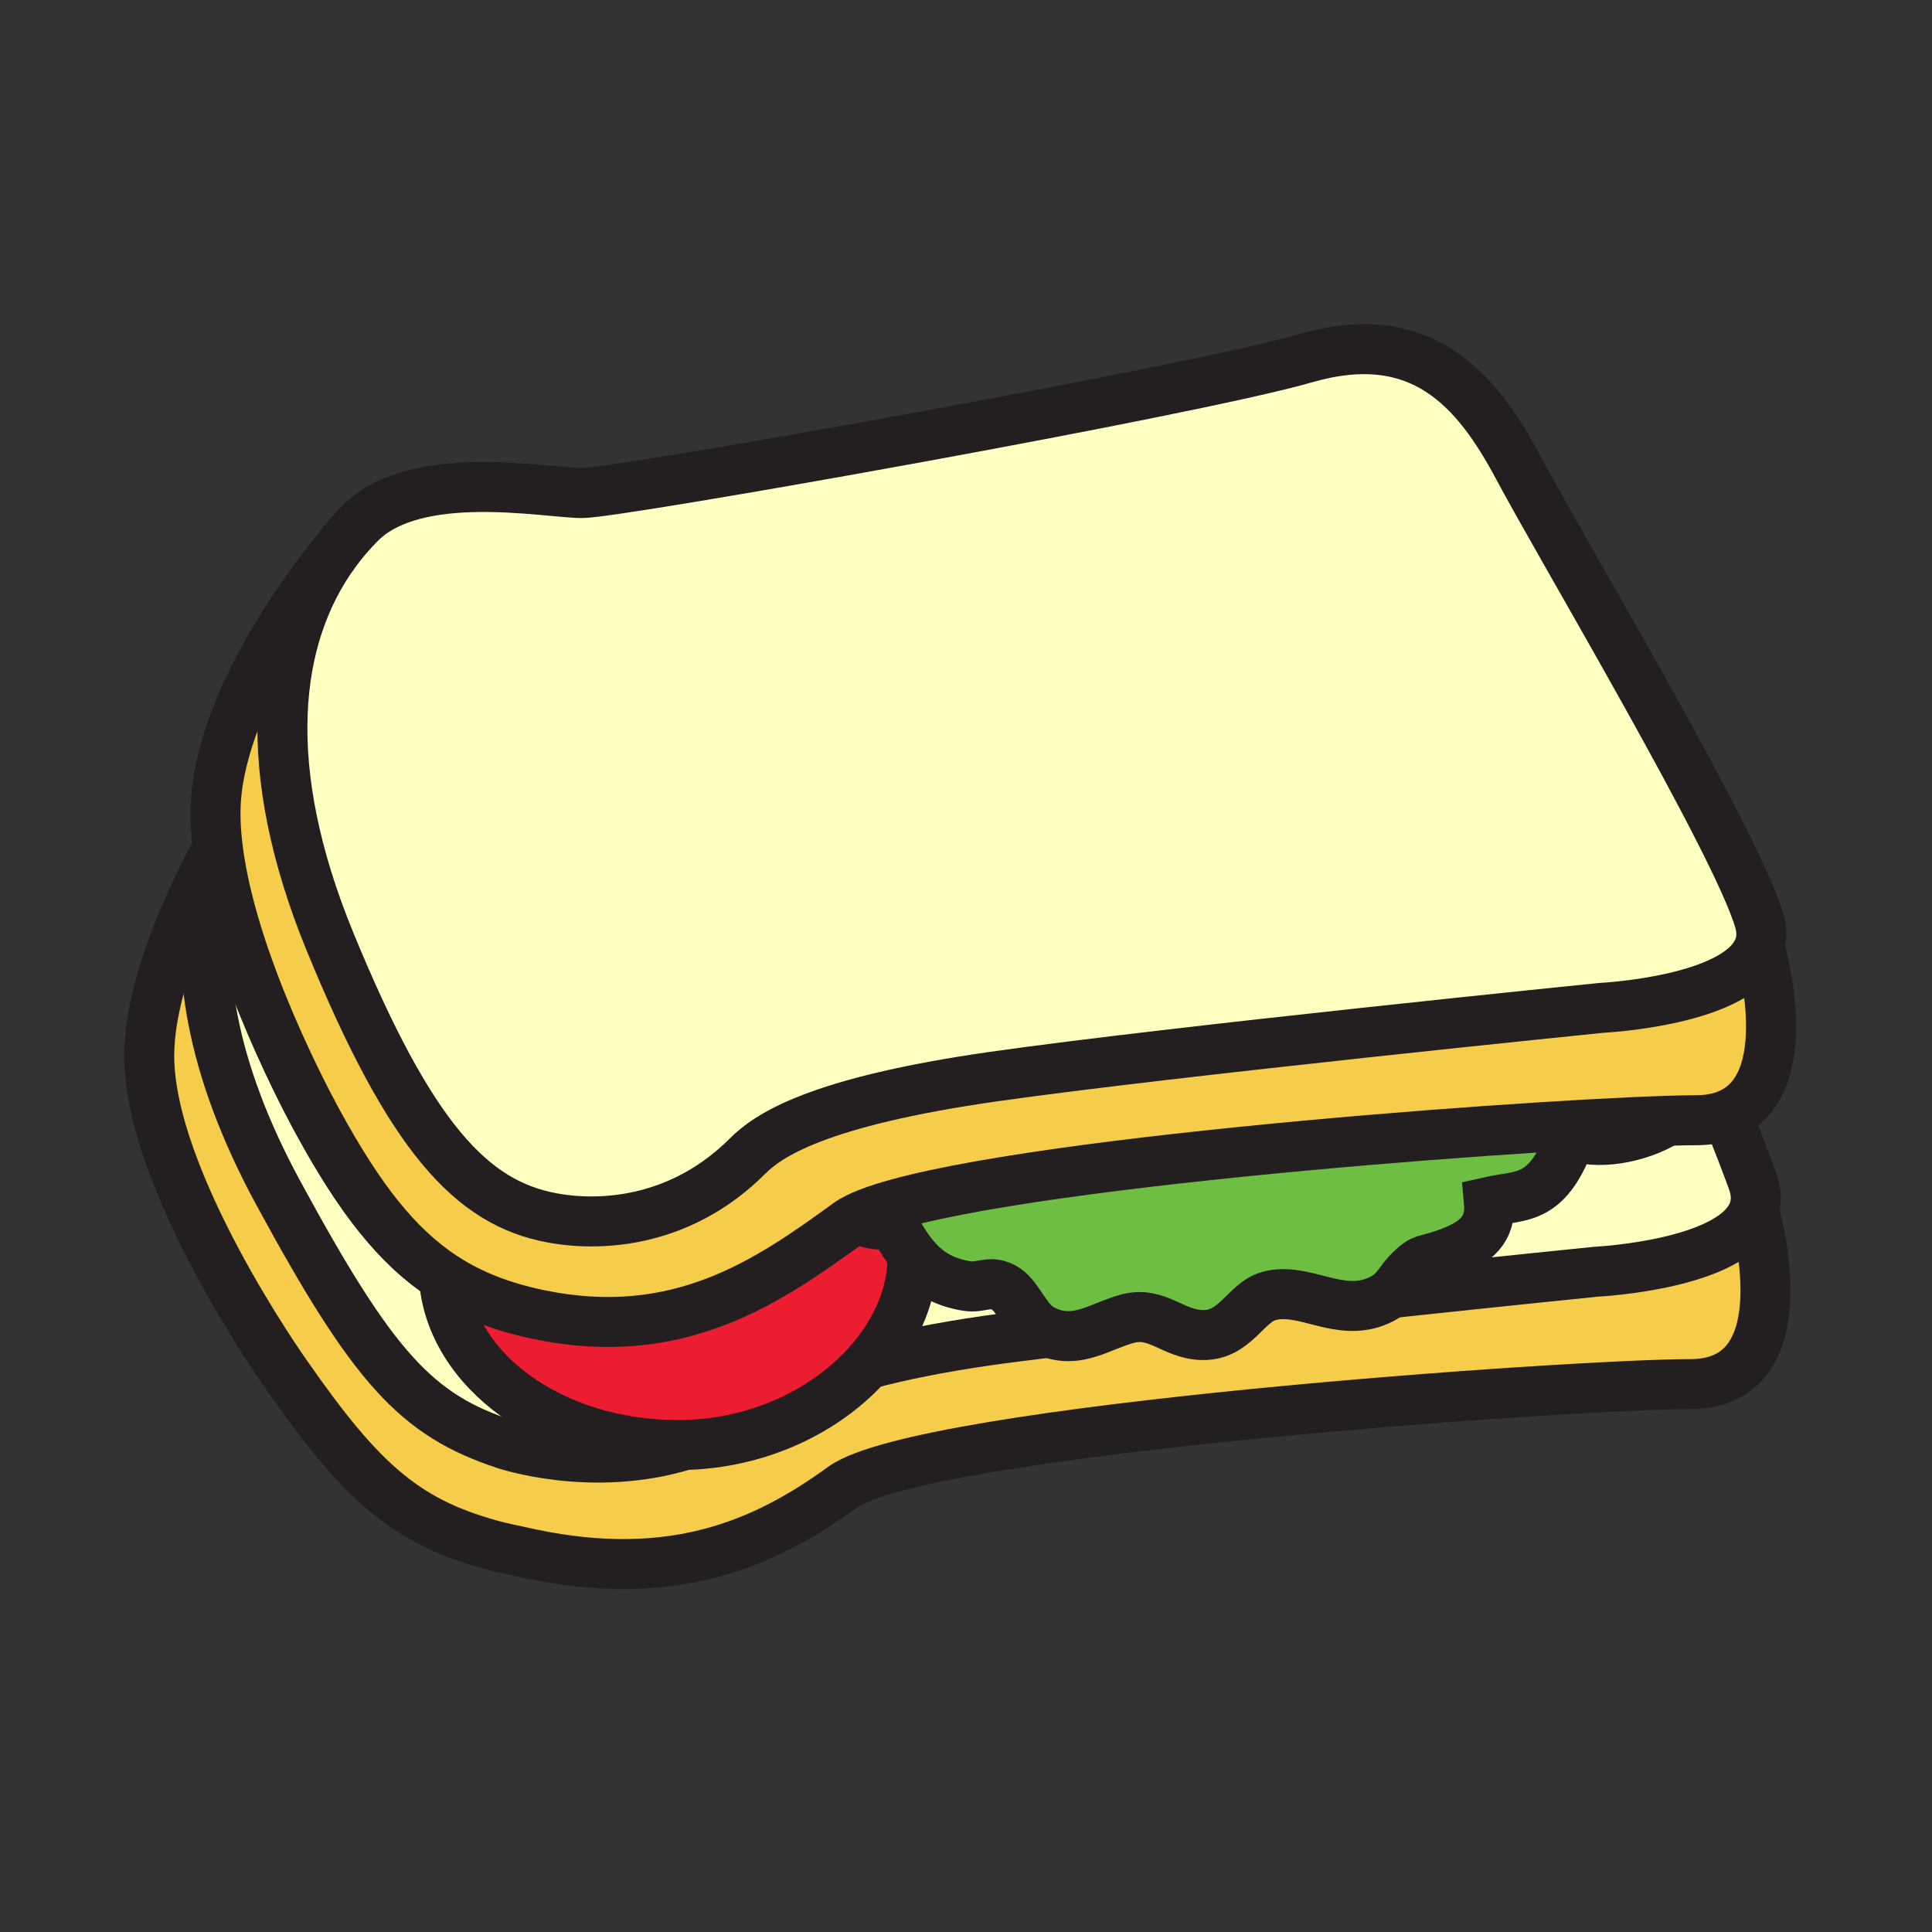 <?xml version="1.0" encoding="iso-8859-1"?>
<!-- Generator: Adobe Illustrator 12.0.1, SVG Export Plug-In . SVG Version: 6.00 Build 51448)  -->
<!DOCTYPE svg PUBLIC "-//W3C//DTD SVG 1.1//EN" "http://www.w3.org/Graphics/SVG/1.1/DTD/svg11.dtd">
<svg  version="1.1" id="Layer_1" xmlns="http://www.w3.org/2000/svg" xmlns:xlink="http://www.w3.org/1999/xlink" width="850.394" height="850.394"
	 viewBox="0 0 850.394 850.394" style="overflow:visible;enable-background:new 0 0 850.394 850.394;" xml:space="preserve">
<rect x="0" y="0" width="850.394" height="850.394" fill="#333333" stroke="none"/>
<g id="XMLID_2_">
	<g>
		<path style="fill:#ED1D31;" d="M381.88,600.47c-18.25,20.34-47.46,34.75-80.53,35.55c-0.97,0.03-1.94,0.04-2.91,0.04
			c-55.36,0-100.54-32.75-103.05-73.88c12.12,7.9,25.69,13.12,41.88,16.48c61.41,12.75,100.89-14.59,135.94-40.12
			c1.13-0.82,2.52-1.64,4.16-2.45c4.14,2.58,9.26,3.521,15.72,2.63c3.39,6.2,6.63,11.641,10.7,16.05l-2.18,1.511
			C400.74,572.09,393.55,587.49,381.88,600.47z"/>
		<path style="fill:#6EBE44;" d="M691.78,499.58c-10.511,29.49-21.771,26.13-36.42,29.43c1.109,12.15-5.53,18.23-19.17,22.971
			c-9.271,3.22-9.73,1.619-15.24,6.939c-4.09,3.95-5.431,7.33-8.86,10.271c-1.32,1.13-2.95,2.189-5.16,3.189
			c-17.46,7.91-32.819-6.189-48.39-1.93c-10.36,2.84-14.75,17.59-29.46,17.189c-12.811-0.35-19.71-10.64-32.64-7.239
			c-11.881,3.13-21.721,11.109-34.631,6.14c-1.069-0.41-2.159-0.91-3.279-1.51c-7.34-3.95-10.261-15.03-17.03-18.49
			c-6.07-3.1-9.71,0.54-15.97-0.48c-9.95-1.64-16.52-5.609-21.74-11.29c-4.07-4.409-7.31-9.85-10.7-16.05
			c-6.46,0.891-11.58-0.05-15.72-2.63c45.88-22.76,284.78-40.49,356.43-42.75C720.84,501.31,702.26,504.19,691.78,499.58z"/>
		<path style="fill:#FFFFC2;" d="M771.97,521.53c1.19,4.14,1.101,7.83,0,11.13c-8.02,24.109-69.38,27.1-69.38,27.1
			s-39.83,4.01-90.5,9.431c3.43-2.94,4.771-6.32,8.86-10.271c5.51-5.32,5.97-3.72,15.24-6.939c13.64-4.74,20.279-10.82,19.17-22.971
			c14.649-3.3,25.909,0.061,36.42-29.43c10.479,4.61,29.06,1.729,42.02-6.24c5.12-0.17,9.38-0.25,12.66-0.25
			c5.34,0,9.86-0.84,13.68-2.359l0.04,0.1C762.44,496.07,770.97,518.05,771.97,521.53z"/>
		<path style="fill:#F6CC4B;" d="M195.39,562.18c-20.69-13.489-37.17-34.779-55.28-67.91c0,0-32.22-57.52-42.28-108.74
			c-0.76-3.89-1.4-7.74-1.88-11.52c-1.19-9.19-1.47-18-0.53-26.03c5.68-48.39,48.62-100.6,51.99-104.64
			c-26.97,37.03-33.62,94.49-2.14,171.18c35.48,86.45,62.35,114.94,97.63,121.52c23.85,4.45,58.16,0.79,86.04-27.08
			c9.05-9.05,30.29-23.93,108.37-35.08c78.091-11.14,267.73-30.27,267.73-30.27s61.33-2.99,69.37-27.09
			c0.72,2.44,17.67,61.59-14.271,74.21c-3.819,1.52-8.34,2.359-13.68,2.359c-3.28,0-7.54,0.08-12.66,0.25
			c-71.649,2.26-310.55,19.99-356.43,42.75c-1.64,0.811-3.03,1.63-4.16,2.45c-35.05,25.53-74.53,52.87-135.94,40.12
			C221.08,575.3,207.51,570.08,195.39,562.18z"/>
		<path style="fill:#FFFFC2;" d="M403.79,554.77c5.22,5.681,11.79,9.65,21.74,11.29c6.26,1.021,9.9-2.619,15.97,0.48
			c6.77,3.46,9.69,14.54,17.03,18.49c1.12,0.6,2.21,1.1,3.279,1.51c-10.46,1.32-18.479,2.27-26.949,3.479
			c-21.91,3.141-39.2,6.75-52.98,10.45c11.67-12.979,18.86-28.38,19.73-44.189L403.79,554.77z"/>
		<path style="fill:#FFFFC2;" d="M298.44,636.06c0.97,0,1.94-0.01,2.91-0.04v0.04c-40.86,12.561-78.87-0.3-78.87-0.3
			c-39.13-12.84-58.08-33.37-100.1-110.859c-30-55.33-36.97-101.99-28.58-138.63l4.03-0.74c10.06,51.22,42.28,108.74,42.28,108.74
			c18.11,33.131,34.59,54.421,55.28,67.91C197.9,603.31,243.08,636.06,298.44,636.06z"/>
		<path style="fill:#F6CC4B;" d="M93.8,386.27c-8.39,36.64-1.42,83.3,28.58,138.63c42.02,77.489,60.97,98.02,100.1,110.859
			c0,0,38.01,12.86,78.87,0.3v-0.04c33.07-0.8,62.28-15.21,80.53-35.55c13.78-3.7,31.07-7.31,52.98-10.45
			c8.47-1.21,16.489-2.159,26.949-3.479c12.91,4.97,22.75-3.01,34.631-6.14c12.93-3.4,19.829,6.89,32.64,7.239
			c14.71,0.4,19.1-14.35,29.46-17.189c15.57-4.26,30.93,9.84,48.39,1.93c2.21-1,3.84-2.06,5.16-3.189
			c50.67-5.421,90.5-9.431,90.5-9.431s61.36-2.99,69.38-27.1c0.75,2.56,22.021,76.58-27.96,76.58c-50.84,0-338.2,19.89-373.24,45.45
			C335.71,680.22,295.5,696.81,234.1,684.06L220.03,681c-40.96-10.39-60.59-27.9-94.23-76.27c0,0-60.63-85.301-60.11-140.65
			c0.29-30.63,17.97-68.09,29.62-89.99l0.64-0.08c0.48,3.78,1.12,7.63,1.88,11.52L93.8,386.27z"/>
		<path style="fill:#FFFFC2;" d="M774.41,416.52c-8.04,24.1-69.37,27.09-69.37,27.09s-189.64,19.13-267.73,30.27
			c-78.08,11.15-99.319,26.03-108.37,35.08c-27.88,27.87-62.19,31.53-86.04,27.08c-35.28-6.58-62.15-35.07-97.63-121.52
			c-31.48-76.69-24.83-134.15,2.14-171.18c3.42-4.71,7.18-9.08,11.23-13.13c24.65-24.67,81.8-13.19,97.65-13.19
			c15.87,0,267.4-44.64,318.29-59.35c50.9-14.68,75.26,13.45,93.72,48.15c18.46,34.76,96.22,165.15,106.12,199.56
			C775.61,409.52,775.51,413.22,774.41,416.52z"/>
	</g>
	<g>
		<path style="fill:none;stroke:#231F20;stroke-width:22.009;" d="M608.54,569.57c1.19-0.13,2.37-0.25,3.55-0.38
			c50.67-5.421,90.5-9.431,90.5-9.431s61.36-2.99,69.38-27.1c1.101-3.3,1.19-6.99,0-11.13c-1-3.48-9.529-25.46-11.79-30.7"/>
		<path style="fill:none;stroke:#231F20;stroke-width:22.009;" d="M381.75,600.51c0.04-0.01,0.09-0.02,0.13-0.04
			c13.78-3.7,31.07-7.31,52.98-10.45c8.47-1.21,16.489-2.159,26.949-3.479c0.811-0.1,1.631-0.2,2.471-0.31"/>
		<path style="fill:none;stroke:#231F20;stroke-width:22.009;" d="M93.8,386.27c-8.39,36.64-1.42,83.3,28.58,138.63
			c42.02,77.489,60.97,98.02,100.1,110.859c0,0,38.01,12.86,78.87,0.3"/>
		<path style="fill:none;stroke:#231F20;stroke-width:22.009;" d="M771.95,532.59c0,0,0.01,0.021,0.02,0.07
			c0.75,2.56,22.021,76.58-27.96,76.58c-50.84,0-338.2,19.89-373.24,45.45C335.71,680.22,295.5,696.81,234.1,684.06L220.03,681
			c-40.96-10.39-60.59-27.9-94.23-76.27c0,0-60.63-85.301-60.11-140.65c0.29-30.63,17.97-68.09,29.62-89.99"/>
		<path style="fill:none;stroke:#231F20;stroke-width:22.009;" d="M147.41,243.34c-26.97,37.03-33.62,94.49-2.14,171.18
			c35.48,86.45,62.35,114.94,97.63,121.52c23.85,4.45,58.16,0.79,86.04-27.08c9.05-9.05,30.29-23.93,108.37-35.08
			c78.091-11.14,267.73-30.27,267.73-30.27s61.33-2.99,69.37-27.09c1.1-3.3,1.2-7,0.01-11.14c-9.9-34.41-87.66-164.8-106.12-199.56
			c-18.46-34.7-42.819-62.83-93.72-48.15c-50.89,14.71-302.42,59.35-318.29,59.35c-15.85,0-73-11.48-97.65,13.19
			C154.59,234.26,150.83,238.63,147.41,243.34z"/>
		<path style="fill:none;stroke:#231F20;stroke-width:22.009;" d="M774.39,416.44c0,0,0.011,0.03,0.021,0.08
			c0.72,2.44,17.67,61.59-14.271,74.21c-3.819,1.52-8.34,2.359-13.68,2.359c-3.28,0-7.54,0.08-12.66,0.25
			c-71.649,2.26-310.55,19.99-356.43,42.75c-1.64,0.811-3.03,1.63-4.16,2.45c-35.05,25.53-74.53,52.87-135.94,40.12
			c-16.19-3.36-29.76-8.58-41.88-16.48c-20.69-13.489-37.17-34.779-55.28-67.91c0,0-32.22-57.52-42.28-108.74
			c-0.76-3.89-1.4-7.74-1.88-11.52c-1.19-9.19-1.47-18-0.53-26.03c5.68-48.39,48.62-100.6,51.99-104.64
			c0.14-0.17,0.21-0.25,0.21-0.25"/>
		<path style="fill:none;stroke:#231F20;stroke-width:22.009;" d="M376.72,535.67c0.21,0.15,0.43,0.29,0.65,0.42
			c4.14,2.58,9.26,3.521,15.72,2.63c3.39,6.2,6.63,11.641,10.7,16.05c5.22,5.681,11.79,9.65,21.74,11.29
			c6.26,1.021,9.9-2.619,15.97,0.48c6.77,3.46,9.69,14.54,17.03,18.49c1.12,0.6,2.21,1.1,3.279,1.51
			c12.91,4.97,22.75-3.01,34.631-6.14c12.93-3.4,19.829,6.89,32.64,7.239c14.71,0.4,19.1-14.35,29.46-17.189
			c15.57-4.26,30.93,9.84,48.39,1.93c2.21-1,3.84-2.06,5.16-3.189c3.43-2.94,4.771-6.32,8.86-10.271
			c5.51-5.32,5.97-3.72,15.24-6.939c13.64-4.74,20.279-10.82,19.17-22.971c14.649-3.3,25.909,0.061,36.42-29.43
			c10.479,4.61,29.06,1.729,42.02-6.24c0.521-0.32,1.04-0.649,1.54-0.99"/>
		<path style="fill:none;stroke:#231F20;stroke-width:22.009;" d="M401.61,556.28c-0.87,15.81-8.06,31.21-19.73,44.189
			c-18.25,20.34-47.46,34.75-80.53,35.55c-0.97,0.03-1.94,0.04-2.91,0.04c-55.36,0-100.54-32.75-103.05-73.88
			c-0.03-0.41-0.05-0.83-0.07-1.239"/>
	</g>
</g>
<rect style="fill:none;" width="850.394" height="850.394"/>
</svg>
